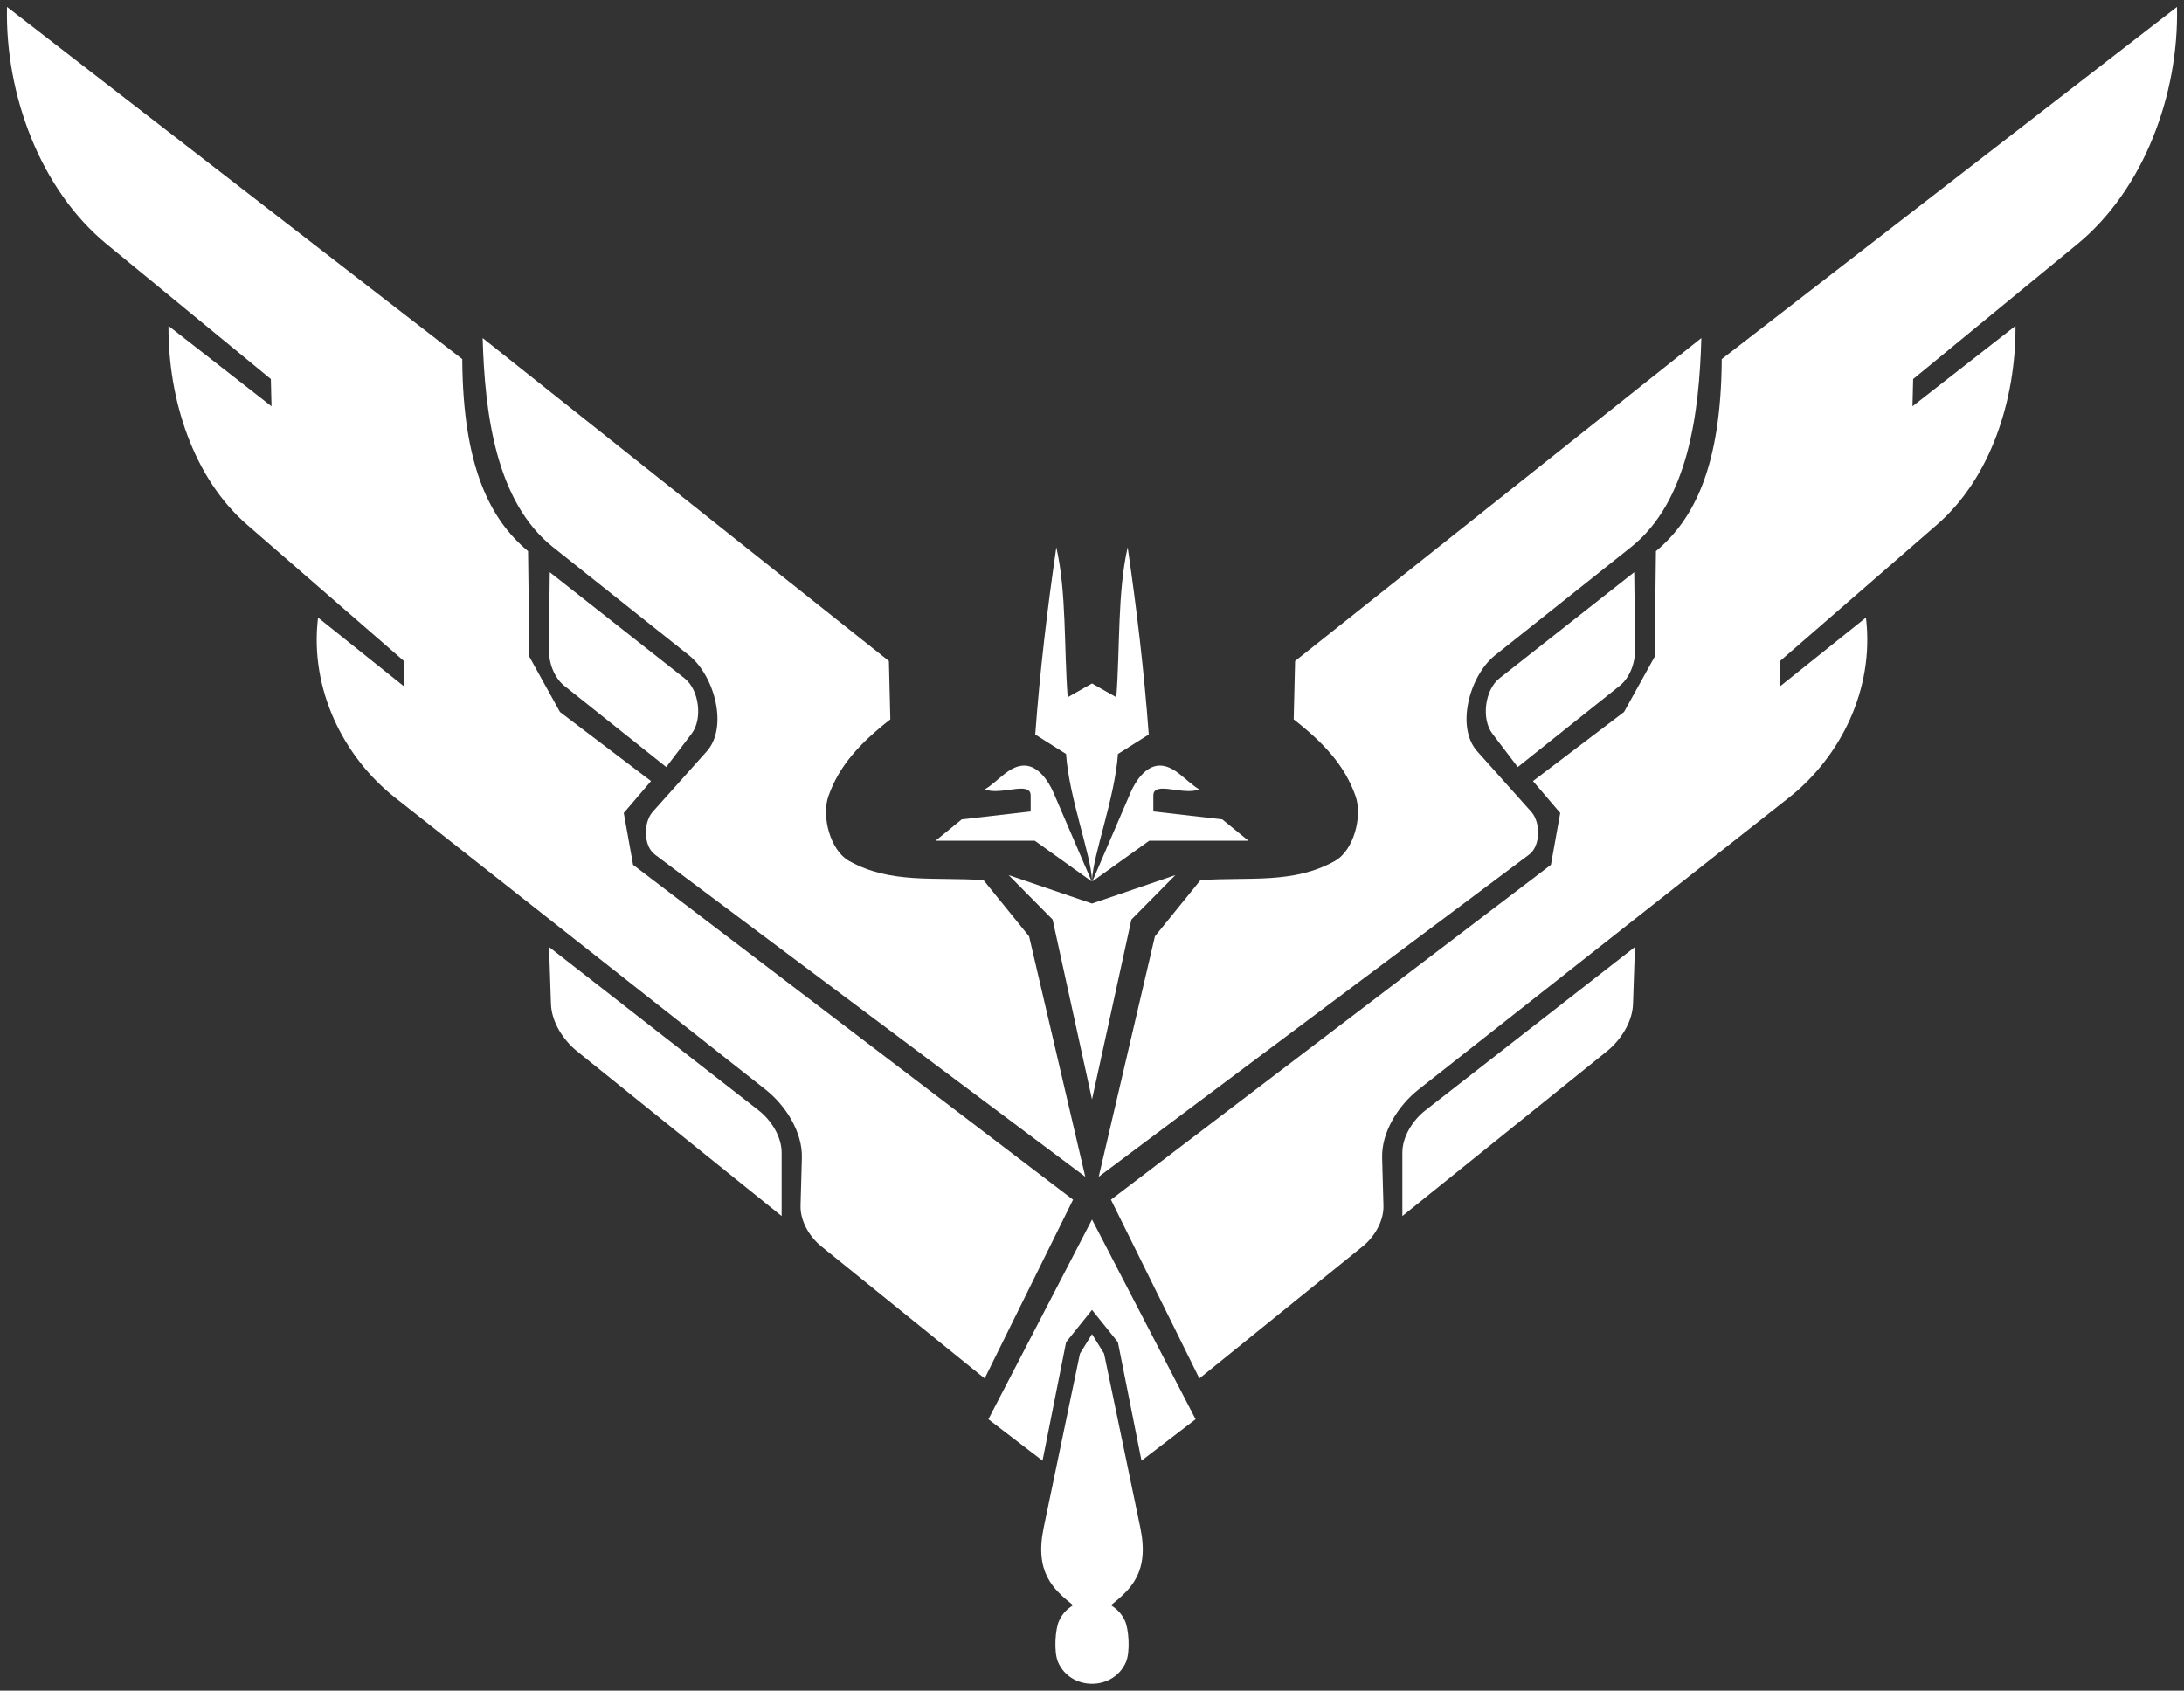 <?xml version="1.0" encoding="UTF-8" standalone="no"?>
<svg
   xmlns:dc="http://purl.org/dc/elements/1.1/"
   xmlns:cc="http://creativecommons.org/ns#"
   xmlns:rdf="http://www.w3.org/1999/02/22-rdf-syntax-ns#"
   xmlns:svg="http://www.w3.org/2000/svg"
   xmlns="http://www.w3.org/2000/svg"
   xmlns:sodipodi="http://sodipodi.sourceforge.net/DTD/sodipodi-0.dtd"
   xmlns:inkscape="http://www.inkscape.org/namespaces/inkscape"
   width="315.27pt"
   height="244.099pt"
   viewBox="0 0 315.27 244.099"
   version="1.1"
   id="svg39"
   sodipodi:docname="Elite-Dangerous-Detailed.svg"
   inkscape:version="1.0.2 (e86c8708, 2021-01-15)">
  <rect x="0" y="0" width="315.27" height="244.099" fill="#333333" stroke="none"/>
  <defs
     id="defs43" />
  <sodipodi:namedview
     pagecolor="#ffffff"
     bordercolor="#666666"
     borderopacity="1"
     objecttolerance="10"
     gridtolerance="10"
     guidetolerance="10"
     inkscape:pageopacity="0"
     inkscape:pageshadow="2"
     inkscape:window-width="1440"
     inkscape:window-height="847"
     id="namedview41"
     showgrid="false"
     inkscape:zoom="1.5129875"
     inkscape:cx="210.1802"
     inkscape:cy="162.7326"
     inkscape:window-x="0"
     inkscape:window-y="25"
     inkscape:window-maximized="1"
     inkscape:current-layer="svg39" />
  <g
     id="surface1"
     style="fill:#ffffff">
    <path
       style="stroke:none;fill-rule:evenodd;fill:#ffffff;fill-opacity:1"
       d="M 157.637 127.121 C 157.754 123.492 160.949 115.18 161.379 108.859 C 162.863 107.926 164.344 106.988 165.828 106.051 C 165.156 96.871 164.082 87.883 162.785 79.016 C 161.301 85.531 161.691 93.449 161.145 100.668 C 159.977 100.004 158.805 99.34 157.637 98.676 C 156.465 99.34 155.293 100.004 154.125 100.668 C 153.578 93.449 153.969 85.531 152.484 79.016 C 151.188 87.883 150.117 96.871 149.441 106.051 C 150.926 106.988 152.406 107.926 153.891 108.859 C 154.32 115.18 157.52 123.492 157.637 127.121 "
       id="path10" />
    <path
       style="stroke:none;fill-rule:evenodd;fill:#ffffff;fill-opacity:1"
       d="M 157.68 127.258 L 165.891 121.387 L 180.223 121.387 L 176.441 118.301 L 166.488 117.156 L 166.488 114.867 C 166.488 112.66 170.828 114.914 173.109 113.969 C 171.168 112.824 169.535 110.434 167.285 110.535 C 165.41 110.621 163.945 112.695 163.207 114.418 Z M 157.68 127.258 "
       id="path12" />
    <path
       style="stroke:none;fill-rule:evenodd;fill:#ffffff;fill-opacity:1"
       d="M 157.59 127.258 L 149.379 121.387 L 135.047 121.387 L 138.828 118.301 L 148.781 117.156 L 148.781 114.867 C 148.781 112.66 144.441 114.914 142.164 113.969 C 144.102 112.824 145.734 110.434 147.984 110.535 C 149.859 110.621 151.324 112.695 152.066 114.418 Z M 157.59 127.258 "
       id="path14" />
    <path
       style="stroke:none;fill-rule:evenodd;fill:#ffffff;fill-opacity:1"
       d="M 157.637 158.738 L 163.324 132.762 L 169.668 126.344 L 157.637 130.449 L 145.602 126.344 L 151.949 132.762 Z M 157.637 158.738 "
       id="path16" />
    <path
       style="stroke:none;fill-rule:evenodd;fill:#ffffff;fill-opacity:1"
       d="M 158.605 169.898 L 166.719 135.184 L 173.293 127.07 C 180.379 126.59 186.699 127.656 192.707 124.297 C 195.414 122.781 196.711 117.879 195.684 114.949 C 194.141 110.555 191.129 107.281 186.75 103.859 L 186.953 95.438 L 245.598 48.809 C 245.293 59.59 243.742 72.391 235.43 79.004 L 215.812 94.613 C 212.137 97.539 210.113 104.977 213.246 108.48 L 221.051 117.211 C 222.422 118.742 222.391 122.141 220.746 123.371 Z M 158.605 169.898 "
       id="path18" />
    <path
       style="stroke:none;fill-rule:evenodd;fill:#ffffff;fill-opacity:1"
       d="M 156.664 169.898 L 148.551 135.184 L 141.977 127.07 C 134.891 126.59 128.574 127.656 122.566 124.297 C 119.855 122.781 118.559 117.879 119.586 114.949 C 121.129 110.555 124.141 107.281 128.523 103.859 L 128.316 95.438 L 69.672 48.809 C 69.98 59.59 71.527 72.391 79.84 79.004 L 99.457 94.613 C 103.133 97.539 105.156 104.977 102.023 108.48 L 94.219 117.211 C 92.848 118.742 92.879 122.141 94.527 123.371 Z M 156.664 169.898 "
       id="path20" />
    <path
       style="stroke:none;fill-rule:evenodd;fill:#ffffff;fill-opacity:1"
       d="M 235.906 82.613 L 236.043 93.73 C 236.066 95.645 235.301 97.828 233.805 99.02 L 219.094 110.746 L 215.434 105.934 C 213.809 103.793 214.34 99.598 216.449 97.934 Z M 235.906 82.613 "
       id="path22" />
    <path
       style="stroke:none;fill-rule:evenodd;fill:#ffffff;fill-opacity:1"
       d="M 79.363 82.613 L 79.227 93.73 C 79.203 95.645 79.969 97.828 81.465 99.02 L 96.176 110.746 L 99.836 105.934 C 101.465 103.793 100.93 99.598 98.82 97.934 Z M 79.363 82.613 "
       id="path24" />
    <path
       style="stroke:none;fill-rule:evenodd;fill:#ffffff;fill-opacity:1"
       d="M 248.539 51.848 L 314.258 1 C 314.547 13.664 309.434 27.387 299.867 35.25 L 276.172 54.727 L 276.074 58.66 L 290.945 47.051 C 291.008 57.668 287.383 68.992 279.625 75.738 L 256.887 95.5 L 256.887 99.148 L 269.359 89.168 C 270.609 99.551 265.633 109.336 258.23 115.168 L 204.793 157.285 C 201.859 159.598 199.41 163.438 199.516 167.168 L 199.707 174.074 C 199.766 176.262 198.434 178.551 196.734 179.93 L 173.133 199.02 L 160.371 173.211 L 223.883 124.859 L 225.227 117.375 L 221.293 112.77 L 234.438 102.793 L 238.852 94.828 L 239.043 79.574 C 244.5 75.027 248.457 67.402 248.539 51.848 "
       id="path26" />
    <path
       style="stroke:none;fill-rule:evenodd;fill:#ffffff;fill-opacity:1"
       d="M 66.73 51.848 L 1.012 1 C 0.723 13.664 5.836 27.387 15.402 35.25 L 39.098 54.727 L 39.195 58.66 L 24.324 47.051 C 24.262 57.668 27.887 68.992 35.645 75.738 L 58.383 95.5 L 58.383 99.148 L 45.91 89.168 C 44.66 99.551 49.637 109.336 57.039 115.168 L 110.48 157.285 C 113.41 159.598 115.859 163.438 115.754 167.168 L 115.562 174.074 C 115.504 176.262 116.836 178.551 118.539 179.93 L 142.141 199.02 L 154.898 173.211 L 91.387 124.859 L 90.043 117.375 L 93.977 112.77 L 80.832 102.793 L 76.422 94.828 L 76.227 79.574 C 70.77 75.027 66.812 67.402 66.73 51.848 "
       id="path28" />
    <path
       style="stroke:none;fill-rule:evenodd;fill:#ffffff;fill-opacity:1"
       d="M 236.012 136.723 L 205.766 160.309 C 203.938 161.734 202.438 164.098 202.438 166.414 L 202.438 175.57 L 231.941 151.801 C 233.973 150.164 235.645 147.562 235.734 144.957 Z M 236.012 136.723 "
       id="path30" />
    <path
       style="stroke:none;fill-rule:evenodd;fill:#ffffff;fill-opacity:1"
       d="M 79.258 136.723 L 109.504 160.309 C 111.332 161.734 112.832 164.098 112.832 166.414 L 112.832 175.57 L 83.328 151.801 C 81.297 150.164 79.625 147.562 79.535 144.957 Z M 79.258 136.723 "
       id="path32" />
    <path
       style="stroke:none;fill-rule:evenodd;fill:#ffffff;fill-opacity:1"
       d="M 157.637 189.121 L 153.898 193.777 L 150.492 210.895 L 142.68 204.91 L 157.637 176.074 L 172.59 204.91 L 164.781 210.895 L 161.371 193.777 Z M 157.637 189.121 "
       id="path34" />
    <path
       style="stroke:none;fill-rule:evenodd;fill:#ffffff;fill-opacity:1"
       d="M 152.738 239.98 C 152.086 238.488 152.332 235.121 152.902 233.961 C 153.469 232.801 154.066 232.324 154.891 231.75 C 152.027 229.445 149.316 227.023 150.66 220.562 L 155.895 195.438 L 157.637 192.613 L 159.379 195.438 L 164.609 220.562 C 165.953 227.023 163.242 229.445 160.379 231.75 C 161.203 232.324 161.801 232.801 162.371 233.961 C 162.938 235.121 163.188 238.488 162.531 239.98 C 160.711 244.137 154.559 244.137 152.738 239.98 "
       id="path36" />
  </g>
</svg>
